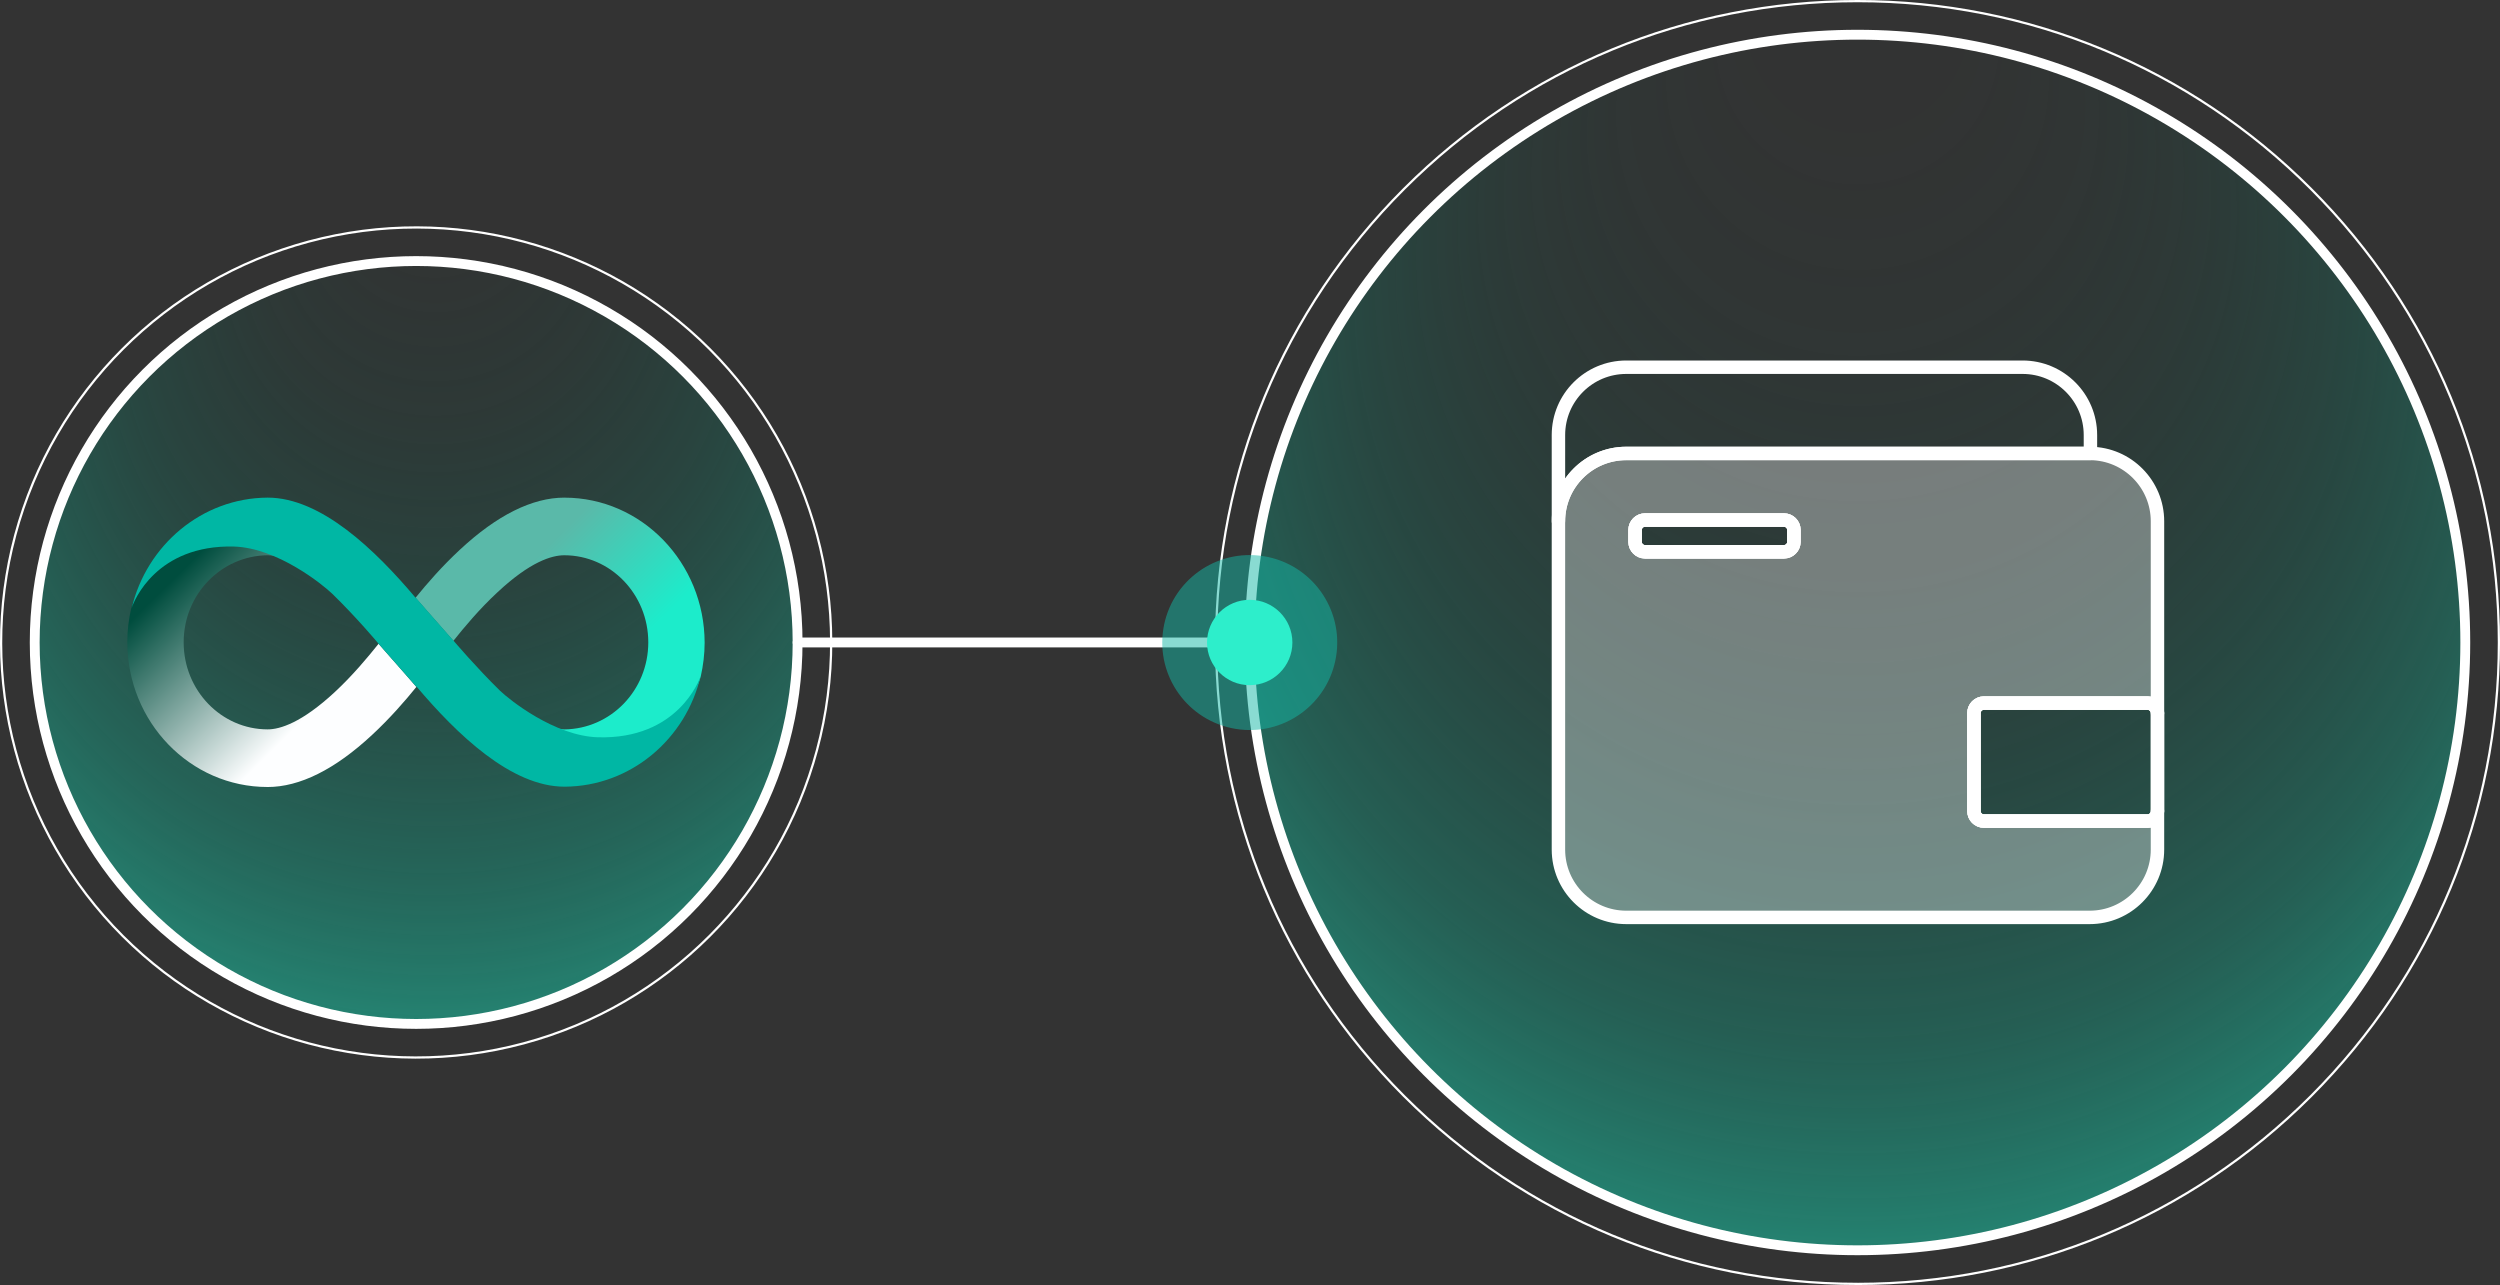 <?xml version="1.0" encoding="UTF-8"?>
<svg id="Earn" xmlns="http://www.w3.org/2000/svg" xmlns:xlink="http://www.w3.org/1999/xlink" viewBox="0 0 1116.36 573.81">
  <rect x="0" y="0" width="1116.36" height="573.81" fill="#333333" stroke="none"/>
  <defs>
    <style>
      .cls-1 {
        fill: url(#Degradado_sin_nombre_37);
      }

      .cls-1, .cls-2, .cls-3, .cls-4, .cls-5 {
        stroke: #fff;
        stroke-linecap: round;
        stroke-linejoin: round;
      }

      .cls-1, .cls-2, .cls-5 {
        stroke-width: 4.4px;
      }

      .cls-2, .cls-3, .cls-4 {
        fill: none;
      }

      .cls-3 {
        stroke-width: 6px;
      }

      .cls-6 {
        fill: #00b7a4;
        fill-rule: evenodd;
      }

      .cls-6, .cls-7, .cls-8, .cls-9, .cls-10, .cls-11 {
        stroke-width: 0px;
      }

      .cls-7 {
        fill: #2deecb;
      }

      .cls-12 {
        opacity: .35;
      }

      .cls-8 {
        fill: #14b8a6;
        opacity: .5;
      }

      .cls-9 {
        fill: #fff;
      }

      .cls-5 {
        fill: url(#Degradado_sin_nombre_35);
      }

      .cls-10 {
        fill: url(#Degradado_sin_nombre_24);
      }

      .cls-11 {
        fill: url(#Degradado_sin_nombre_25);
      }
    </style>
    <radialGradient id="Degradado_sin_nombre_37" data-name="Degradado sin nombre 37" cx="194.3" cy="271.66" fx="194.3" fy="58.62" r="347.68" gradientUnits="userSpaceOnUse">
      <stop offset="0" stop-color="#004d3e" stop-opacity="0"/>
      <stop offset=".09" stop-color="#015242" stop-opacity=".03"/>
      <stop offset=".23" stop-color="#05614f" stop-opacity=".13"/>
      <stop offset=".4" stop-color="#0c7a65" stop-opacity=".28"/>
      <stop offset=".6" stop-color="#169c83" stop-opacity=".49"/>
      <stop offset=".82" stop-color="#22c7a9" stop-opacity=".76"/>
      <stop offset="1" stop-color="#2deecb"/>
    </radialGradient>
    <radialGradient id="Degradado_sin_nombre_35" data-name="Degradado sin nombre 35" cx="829.46" cy="286.9" fx="829.46" fy="-26.09" r="437.3" gradientUnits="userSpaceOnUse">
      <stop offset="0" stop-color="#004d3e" stop-opacity="0"/>
      <stop offset=".12" stop-color="#004f40" stop-opacity=".02"/>
      <stop offset=".25" stop-color="#035848" stop-opacity=".07"/>
      <stop offset=".38" stop-color="#076654" stop-opacity=".16"/>
      <stop offset=".52" stop-color="#0c7b66" stop-opacity=".29"/>
      <stop offset=".66" stop-color="#14947c" stop-opacity=".45"/>
      <stop offset=".79" stop-color="#1cb498" stop-opacity=".64"/>
      <stop offset=".93" stop-color="#27d9b9" stop-opacity=".87"/>
      <stop offset="1" stop-color="#2deecb"/>
    </radialGradient>
    <linearGradient id="Degradado_sin_nombre_25" data-name="Degradado sin nombre 25" x1="218.37" y1="1040.44" x2="306.98" y2="1129.77" gradientTransform="translate(0 -808)" gradientUnits="userSpaceOnUse">
      <stop offset=".21" stop-color="#5ab9a9"/>
      <stop offset=".68" stop-color="#1ceccb"/>
    </linearGradient>
    <linearGradient id="Degradado_sin_nombre_24" data-name="Degradado sin nombre 24" x1="153.11" y1="1149.23" x2="64.51" y2="1059.89" gradientTransform="translate(0 -808)" gradientUnits="userSpaceOnUse">
      <stop offset=".21" stop-color="#fdfeff"/>
      <stop offset=".89" stop-color="#004d3e"/>
    </linearGradient>
  </defs>
  <g id="Circles">
    <circle id="SmallPath" class="cls-4" cx="185.83" cy="286.9" r="185.33" transform="translate(-148.44 215.43) rotate(-45)"/>
    <path id="BigPath" class="cls-4" d="M829.46,573.31c-76.5,0-148.42-29.79-202.52-83.89s-83.89-126.02-83.89-202.52,29.79-148.42,83.89-202.52S752.96.5,829.46.5s148.42,29.79,202.52,83.89,83.89,126.02,83.89,202.52-29.79,148.42-83.89,202.52-126.02,83.89-202.52,83.89Z"/>
    <circle id="SmallCirc" class="cls-1" cx="185.83" cy="286.9" r="170.33"/>
    <circle id="BigCirc" class="cls-5" cx="829.46" cy="286.9" r="271.4"/>
    <line id="Line" class="cls-2" x1="356.16" y1="286.9" x2="558.05" y2="286.9"/>
  </g>
  <g id="Wallet">
    <g>
      <g>
        <g class="cls-12">
          <path class="cls-9" d="M885.9,313.96h73.07c2.45,0,4.44,1.99,4.44,4.44v-85.62c0-16.61-13.39-30.12-29.94-30.29h-207.27c-16.73,0-30.29,13.57-30.29,30.29v146.59c0,16.73,13.56,30.29,30.29,30.29h206.93c16.72,0,30.28-13.56,30.28-30.29v-17.17c0,2.46-1.99,4.45-4.44,4.45h-73.07c-2.46,0-4.45-1.99-4.45-4.45v-43.8c0-2.45,1.99-4.44,4.45-4.44ZM801.06,241.96c0,2.45-1.99,4.44-4.45,4.44h-62.03c-2.46,0-4.45-1.99-4.45-4.44v-5.3c0-2.45,1.99-4.44,4.45-4.44h62.03c2.46,0,4.45,1.99,4.45,4.44v5.3Z"/>
        </g>
        <path class="cls-3" d="M885.9,313.96h73.07c2.45,0,4.44,1.99,4.44,4.44v-85.62c0-16.61-13.39-30.12-29.94-30.29h-207.27c-16.73,0-30.29,13.57-30.29,30.29v146.59c0,16.73,13.56,30.29,30.29,30.29h206.93c16.72,0,30.28-13.56,30.28-30.29v-17.17c0,2.46-1.99,4.45-4.44,4.45h-73.07c-2.46,0-4.45-1.99-4.45-4.45v-43.8c0-2.45,1.99-4.44,4.45-4.44ZM801.06,241.96c0,2.45-1.99,4.44-4.45,4.44h-62.03c-2.46,0-4.45-1.99-4.45-4.44v-5.3c0-2.45,1.99-4.44,4.45-4.44h62.03c2.46,0,4.45,1.99,4.45,4.44v5.3Z"/>
      </g>
      <path class="cls-3" d="M801.06,236.66v5.3c0,2.45-1.99,4.44-4.45,4.44h-62.03c-2.46,0-4.45-1.99-4.45-4.44v-5.3c0-2.45,1.99-4.44,4.45-4.44h62.03c2.46,0,4.45,1.99,4.45,4.44Z"/>
      <path class="cls-3" d="M963.41,318.4v43.8c0,2.46-1.99,4.45-4.44,4.45h-73.07c-2.46,0-4.45-1.99-4.45-4.45v-43.8c0-2.45,1.99-4.44,4.45-4.44h73.07c2.45,0,4.44,1.99,4.44,4.44Z"/>
      <path class="cls-3" d="M963.41,318.4v43.8c0,2.46-1.99,4.45-4.44,4.45h-73.07c-2.46,0-4.45-1.99-4.45-4.45v-43.8c0-2.45,1.99-4.44,4.45-4.44h73.07c2.45,0,4.44,1.99,4.44,4.44Z"/>
      <path class="cls-3" d="M801.06,236.66v5.3c0,2.45-1.99,4.44-4.45,4.44h-62.03c-2.46,0-4.45-1.99-4.45-4.44v-5.3c0-2.45,1.99-4.44,4.45-4.44h62.03c2.46,0,4.45,1.99,4.45,4.44Z"/>
      <path class="cls-3" d="M933.47,194.27v8.21h-207.27c-16.73,0-30.29,13.57-30.29,30.29v-38.5c0-16.73,13.56-30.29,30.29-30.29h176.98c16.73,0,30.29,13.56,30.29,30.29Z"/>
    </g>
  </g>
  <g id="ICP">
    <path class="cls-11" d="M252.05,222.21c-14.37,0-30.12,7.83-46.72,23.29-7.83,7.26-14.73,15.17-19.77,21.42,0,0,8.05,9.27,16.89,19.26,4.82-6.04,11.64-14.23,19.62-21.63,14.73-13.8,24.37-16.6,29.9-16.6,20.7,0,37.52,17.39,37.52,38.88s-16.82,38.67-37.52,38.88c-1.01,0-2.16-.14-3.59-.43,6.04,2.8,12.58,4.82,18.69,4.82,37.95,0,45.42-26.23,45.86-28.1,1.08-4.82,1.72-9.85,1.72-15.02-.07-35.72-28.1-64.76-62.6-64.76Z"/>
    <path class="cls-10" d="M119.45,351.44c14.37,0,30.12-7.83,46.72-23.29,7.83-7.26,14.73-15.17,19.77-21.42,0,0-8.05-9.27-16.89-19.26-4.82,6.04-11.64,14.23-19.62,21.63-14.73,13.66-24.44,16.6-29.9,16.6-20.7,0-37.52-17.39-37.52-38.88s16.82-38.67,37.52-38.88c1.01,0,2.16.14,3.59.43-6.04-2.8-12.58-4.82-18.69-4.82-37.95-.07-45.42,26.16-45.86,28.1-1.08,4.82-1.72,9.85-1.72,15.02,0,35.72,28.03,64.76,62.6,64.76Z"/>
    <path class="cls-6" d="M148.34,265.12c-4.17-4.02-24.44-20.48-43.84-21.06-34.64-.86-44.78,24.29-45.71,27.53,6.68-28.17,31.41-49.23,60.73-49.38,23.93,0,48.16,23.5,66.05,44.71l.07-.07s8.05,9.27,16.89,19.26c0,0,10.06,11.86,20.7,22.28,4.17,4.02,24.37,20.27,43.77,20.84,35.58,1.01,45.42-25.59,45.93-27.6-6.54,28.39-31.34,49.52-60.81,49.66-23.93,0-48.16-23.5-66.12-44.71,0,.07-.07.07-.07.14,0,0-8.05-9.27-16.89-19.26.07,0-9.99-11.93-20.7-22.35ZM58.78,271.87c0-.07,0-.14.07-.22-.07.07-.07.14-.07.22Z"/>
  </g>
  <g id="Point">
    <circle class="cls-8" cx="558.05" cy="286.9" r="39.06" transform="translate(185.46 791.8) rotate(-80.78)"/>
    <circle class="cls-7" cx="558.05" cy="286.9" r="19.06"/>
  </g>
</svg>